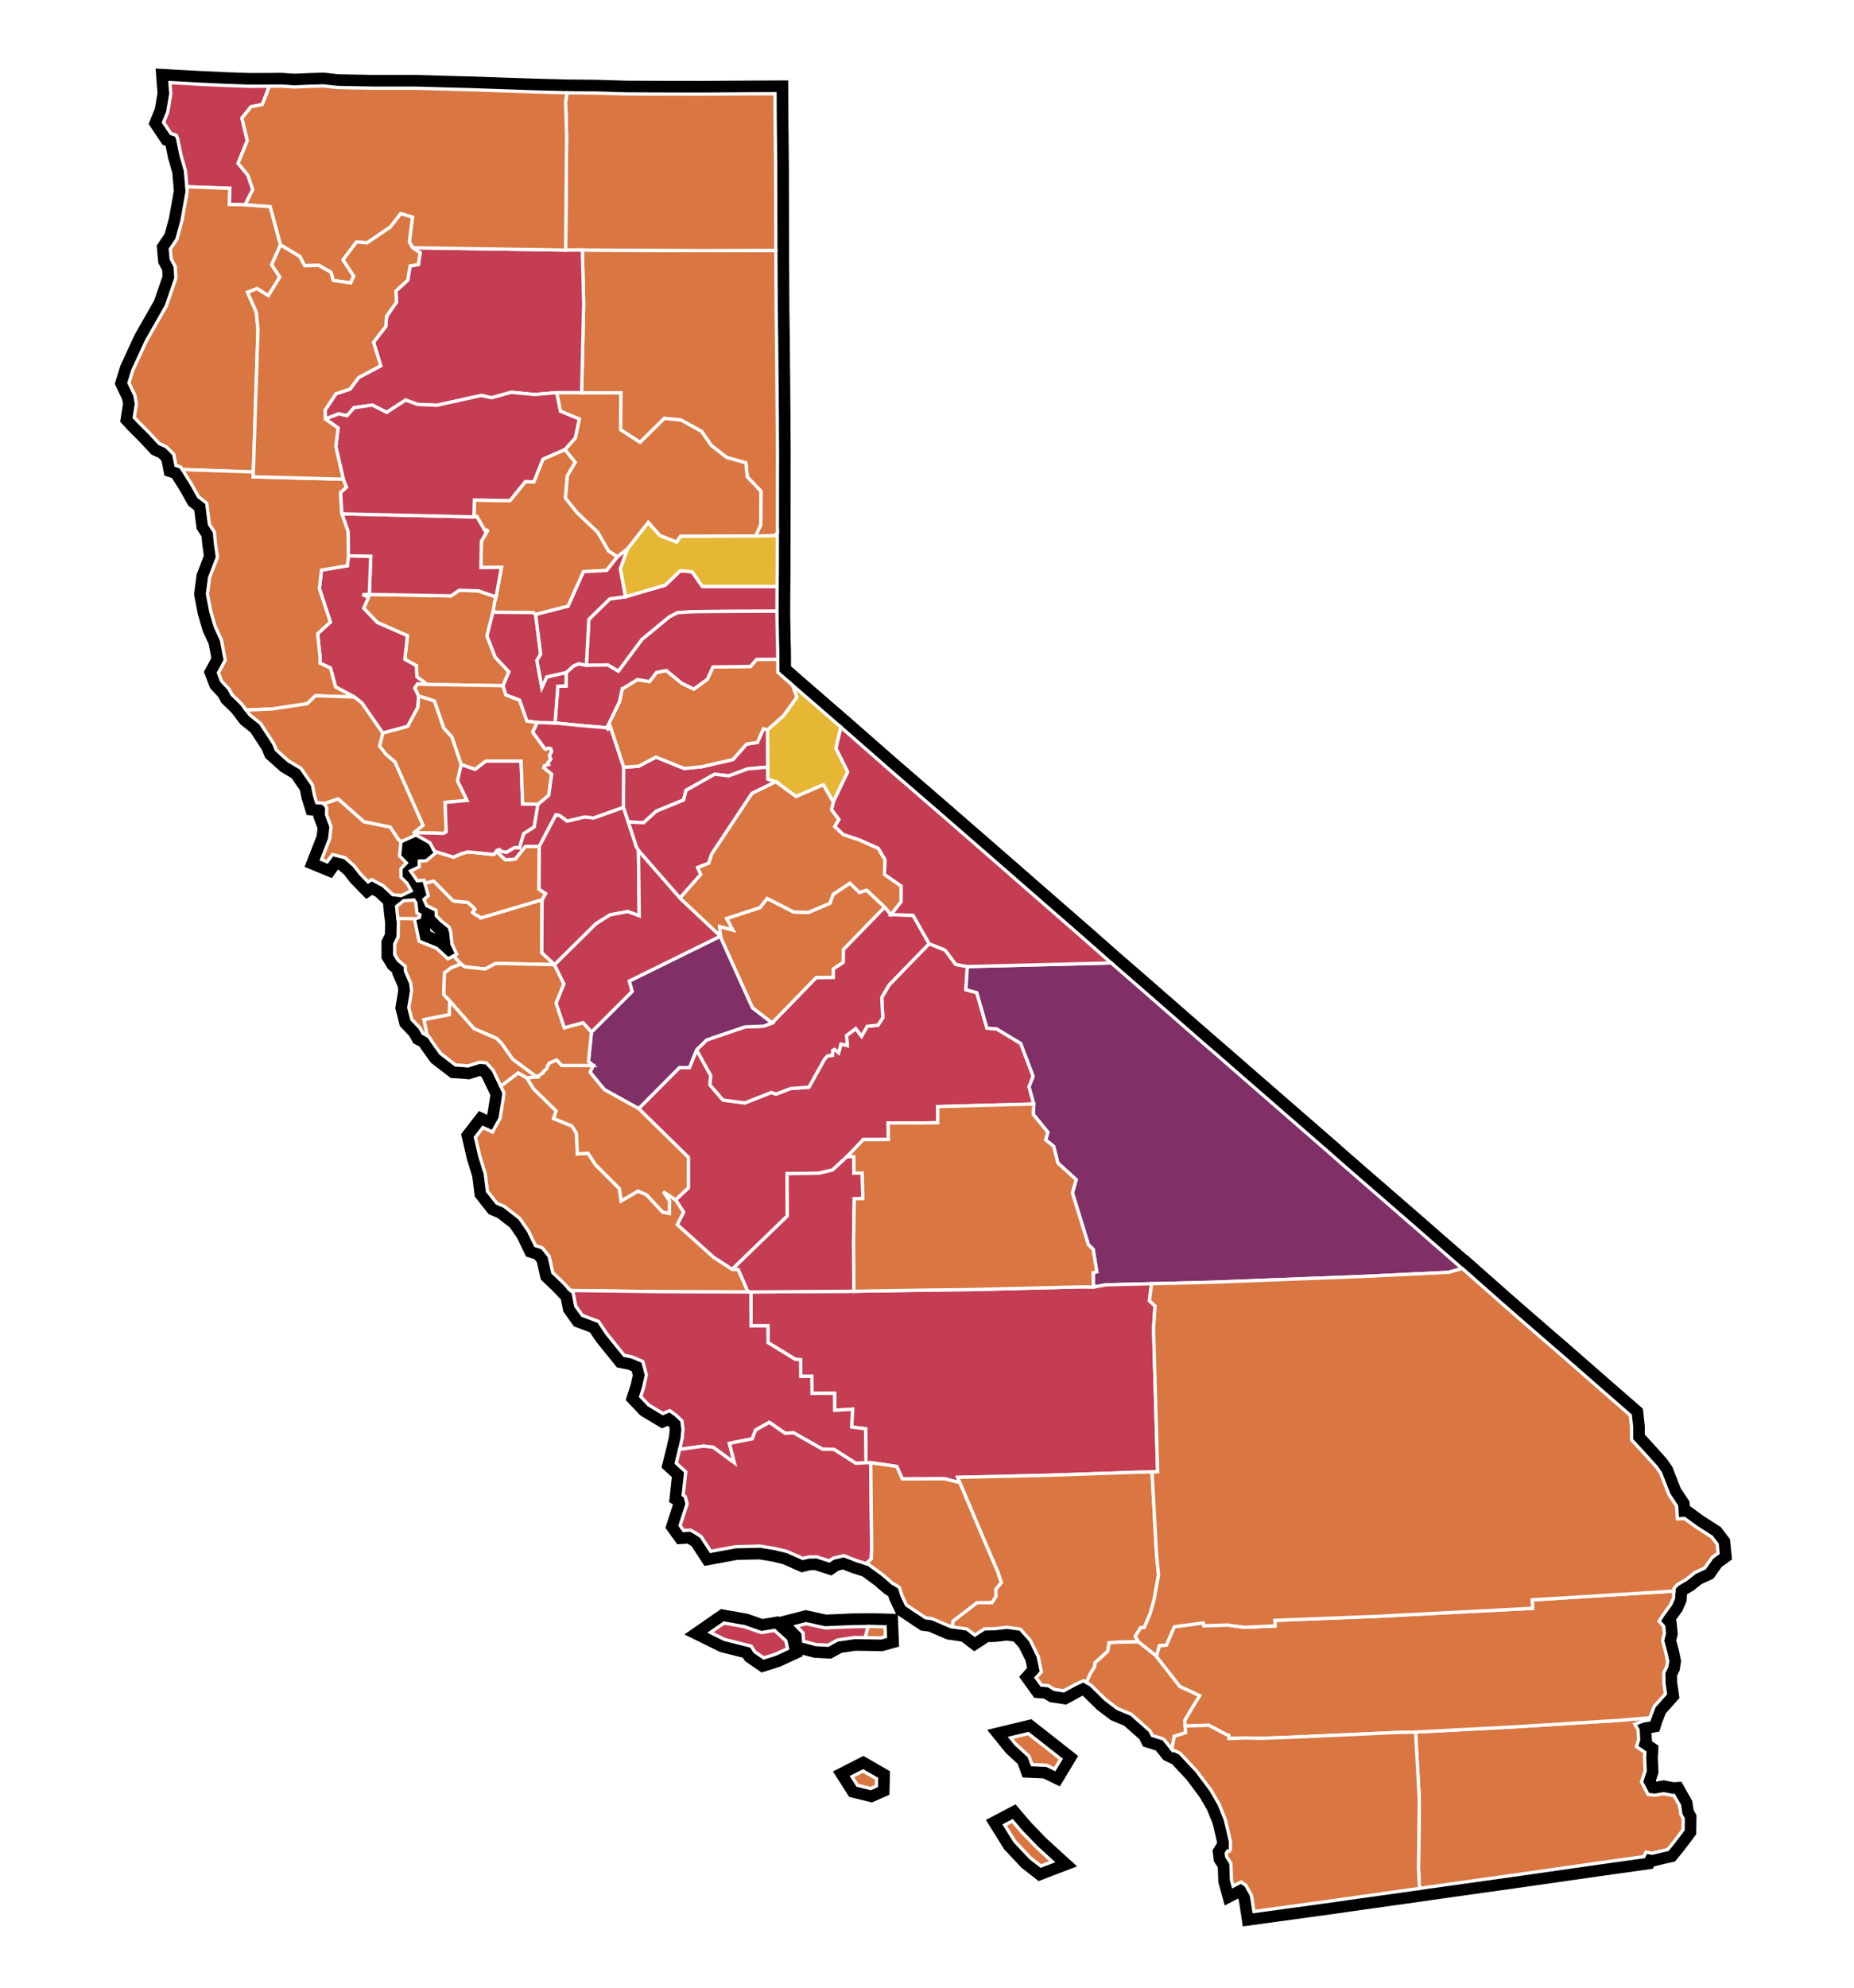<?xml version="1.0" encoding="UTF-8" standalone="no" ?>
  <!DOCTYPE svg PUBLIC "-//W3C//DTD SVG 1.1//EN" "http://www.w3.org/Graphics/SVG/1.1/DTD/svg11.dtd">
  <svg id="cal-map" width="100%" height="100%" viewBox="0 0 700 750" version="1.1" xmlns="http://www.w3.org/2000/svg"
    xmlns:xlink="http://www.w3.org/1999/xlink" xml:space="preserve" xmlns:serif="http://www.serif.com/"
    style="fill-rule:evenodd;clip-rule:evenodd;">
    <style type="text/css">
      svg#cal-map path#state-outline {
        fill: white;
        fill-rule: nonzero;
        stroke: black;
        stroke-width: 10px;
      }
      svg #county-boundaries path {
        fill-rule: nonzero;
        stroke: white;
        stroke-width: 1.25px;
      }
      svg path {
        fill: #bc3649;
      }
      /* default substantial */
      svg path.widespread {
        fill: #742a5c;
      }
      #alameda { fill: #d97641 !important; }
    #alpine { fill: #e6b735 !important; }
    #amador { fill: #c43d53 !important; }
    #butte { fill: #d97641 !important; }
    #calaveras { fill: #c43d53 !important; }
    #colusa { fill: #d97641 !important; }
    #contra_costa { fill: #d97641 !important; }
    #del_norte { fill: #c43d53 !important; }
    #el_dorado { fill: #d97641 !important; }
    #fresno { fill: #c43d53 !important; }
    #glenn { fill: #c43d53 !important; }
    #humboldt { fill: #d97641 !important; }
    #imperial { fill: #d97641 !important; }
    #inyo { fill: #802f67 !important; }
    #kern { fill: #c43d53 !important; }
    #kings { fill: #c43d53 !important; }
    #lake { fill: #c43d53 !important; }
    #lassen { fill: #d97641 !important; }
    #los_angeles { fill: #d97641 !important; }
    #madera { fill: #c43d53 !important; }
    #marin { fill: #d97641 !important; }
    #mariposa { fill: #d97641 !important; }
    #mendocino { fill: #d97641 !important; }
    #merced { fill: #802f67 !important; }
    #modoc { fill: #d97641 !important; }
    #mono { fill: #c43d53 !important; }
    #monterey { fill: #d97641 !important; }
    #napa { fill: #d97641 !important; }
    #nevada { fill: #c43d53 !important; }
    #orange { fill: #d97641 !important; }
    #placer { fill: #c43d53 !important; }
    #plumas { fill: #d97641 !important; }
    #riverside { fill: #d97641 !important; }
    #sacramento { fill: #c43d53 !important; }
    #san_benito { fill: #d97641 !important; }
    #san_bernardino { fill: #d97641 !important; }
    #san_diego { fill: #d97641 !important; }
    #san_francisco { fill: #d97641 !important; }
    #san_joaquin { fill: #c43d53 !important; }
    #san_luis_obispo { fill: #c43d53 !important; }
    #san_mateo { fill: #d97641 !important; }
    #santa_barbara { fill: #c43d53 !important; }
    #santa_clara { fill: #d97641 !important; }
    #santa_cruz { fill: #d97641 !important; }
    #shasta { fill: #c43d53 !important; }
    #sierra { fill: #e6b735 !important; }
    #siskiyou { fill: #d97641 !important; }
    #solano { fill: #c43d53 !important; }
    #sonoma { fill: #d97641 !important; }
    #stanislaus { fill: #c43d53 !important; }
    #sutter { fill: #c43d53 !important; }
    #tehama { fill: #c43d53 !important; }
    #trinity { fill: #d97641 !important; }
    #tulare { fill: #d97641 !important; }
    #tuolumne { fill: #d97641 !important; }
    #ventura { fill: #d97641 !important; }
    #yolo { fill: #d97641 !important; }
    #yuba { fill: #c43d53 !important; }
    
    </style>
    <g transform="matrix(1,0,0,1,48.686,-223.786)">
      <g id="map-layers">
        <g id="land">
          <path id="state-outline"
            d="M244.715,445.062L244.665,454.412L244.675,456.227L244.823,465.394L244.944,469.296L244.987,477.464L250.519,482.332L268.692,498.068L268.793,498.157L283.514,511.061L286.365,513.566L293.401,519.641L305.472,530.072L331.622,552.808L335.865,556.527L359.777,577.365L370.864,587.136L379.886,594.95L405.955,617.709L410.726,621.808L420.616,630.437L451.77,657.523L458.56,663.496L475.866,678.516L488.258,689.278L491.093,691.773L503.33,702.423L503.434,702.417L518.373,715.624L524.652,721.099L533.706,728.956L541.012,735.265L556.02,748.381L566.848,757.813L567.326,762.061L567.323,767.067L571.074,771.109L576.665,777.307L578.303,779.66L581.365,787.566L584.314,792.018L584.635,796.915L587.286,796.74L591.763,799.996L597.557,803.705L599.665,806.478L599.678,806.659L600,809.826L597.76,811.436L594.932,815.453L591.199,817.16L587.948,819.744L584.653,821.69L583.357,823.141L583.315,824.146L583.166,826.798L582.14,829.143L579.09,833.348L577.729,835.531L579.459,837.425L579.734,840.05L579.054,842.827L580.33,847.667L580.951,850.634L580.645,852.568L579.505,854.92L579.546,858.928L580.123,862.902L575.897,867.637L574.227,871.936L573.956,872.773L571.608,873.194L568.553,874.386L569.757,876.408L569.994,880.223L569.182,882.826L572.344,885.001L572.242,886.831L572.457,892.015L571.087,896.113L573.551,900.885L576.172,901.177L579.389,900.609L583.011,901.291L583.335,901.27L585.417,904.968L585.97,908.49L586.827,909.986L586.772,914.187L583.165,918.981L580.942,921.678L578.153,922.31L575.151,923.046L572.732,922.649L571.966,924.339L554.801,926.743L526.504,930.801L490.931,935.798L487.253,936.337L460.624,940.079L455.318,940.848L441.232,942.782L424.753,945.041L424.183,941.324L423.769,938.878L421.676,935.125L421.119,934.78L419.892,933.912L416.901,935.475L416.279,933.218L416.058,926.847L414.451,924.351L414.299,923.081L414.813,922.243L415.467,922.311L415.875,921.568L415.879,918.562L414.607,913.139L413.972,910.428L411.607,904.589L408.506,899.229L403.194,892.12L396.826,885.313L393.762,883.862L390.625,879.953L386.385,878.624L385.583,877.009L385.25,876.655L380.169,872.161L378.513,870.661L373.184,868.444L368.686,865.017L363.177,859.612L361.543,858.653L360.452,857.952L357.482,859.301L354.518,860.92L352.929,861.777L349.374,861.224L348.394,860.61L347.088,859.821L344.509,859.607L342.516,856.831L344.503,854.604L343.302,848.809L340.278,842.691L336.552,838.496L331.515,837.782L326.931,838.328L322.978,838.403L319.387,840.743L316.353,838.433L310.89,837.617L310.248,837.537L303.258,834.556L300.797,834.23L293.578,829.423L291.822,825.719L290.931,822.821L290.608,822.553L288.354,821.218L284.48,817.903L279.328,814.144L278.367,813.791L274.738,812.648L269.935,810.787L265.903,811.733L264.423,812.745L259.733,811.238L256.756,811.259L254.421,811.821L248.558,809.221L243.77,808.065L238.348,807.179L229.106,807.389L219.651,809.128L216.039,803.585L213.81,802.131L212.006,801.13L209.459,801.309L208.082,799.398L210.744,791.224L210.005,788.406L209.265,787.951L210.228,779.14L206.64,775.864L207.916,770.688L208.872,766.511L209.193,763.15L208.776,759.88L206.463,757.696L204.15,756.057L201.62,757.14L196.262,753.944L193.224,750.753L194.289,747.398L195.359,742.589L194.014,737.498L189.826,735.754L186.997,735.194L180.443,727.074L177.334,722.422L171.179,720.105L168.699,716.633L167.699,711.54L166.767,710.715L163.252,707.05L160.048,704.022L158.653,697.834L156.084,694.629L153.49,693.783L150.849,688.305L147.478,683.453L141.617,678.928L138.933,677.801L135.366,673.301L134.532,666.663L132.459,660.005L130.812,652.9L133.658,649.222L137.248,650.91L140.109,645.777L141.237,638.895L141.583,636.177L140.383,633.62L137.484,627.589L134.954,624.828L132.387,624.608L127.944,625.989L125.582,625.769L123.322,625.639L117.642,621.273L114.538,616.95L113.143,614.746L112.633,614.554L111.007,613.706L109.818,611.595L106.804,608.45L105.665,603.979L106.482,599.095L106.718,597.557L106.366,594.736L104.414,590.249L104.349,588.433L101.641,586.107L100.359,583.992L100.343,579.999L101.623,577.394L101.739,571.951L101.568,570.405L101.308,568.312L101.057,565.765L103.747,563.644L107.616,563.361L108.306,564.464L108.737,568.285L109.844,568.942L109.619,570.026L107.981,570.447L107.776,570.534L109.544,578.919L116.122,581.586L120.437,585.567L122.703,584.428L123.734,583.81L121.965,579.968L121.53,575.695L120.954,573.688L118.043,571.367L116.045,569.334L115.982,567.245L112.454,565.545L111.382,563.164L113.036,561.744L111.706,556.999L111.423,555.905L108.88,556.127L106.316,552.444L109.594,550.877L109.637,548.7L111.058,548.637L112.276,548.571L115.779,545.643L115.385,545L113.623,541.79L108.417,538.874L108.111,538.959L102.9,541.301L102.697,541.296L102.176,546.731L104.755,549.417L102.682,551.552L102.714,554.819L104.903,556.953L106.569,559.891L102.771,561.718L99.627,561.378L96.043,558.032L91.628,555.662L90.288,556.538L87.315,553.472L84.954,550.419L81.58,547.431L76.846,546.22L74.846,548.982L72.74,548.109L75.785,540.293L76.309,535.768L74.61,531.185L74.677,528.645L73.711,526.985L73.713,526.895L70.892,526.637L70.056,523.982L69.258,519.966L64.897,513.67L60.242,510.903L55.633,506.771L54.696,504.473L49.706,496.783L45.69,493.569L44.244,491.706L42.514,489.379L38.918,485.9L37.786,483.774L34.982,480.773L33.788,477.644L36.352,472.919L34.915,465.242L32.592,460.257L30.899,454.476L29.638,447.892L30.453,441.745L33.408,434.037L32.69,429.016L32.252,424.549L30.375,421.576L29.372,413.636L26.292,411.254L23.787,406.8L20.154,400.94L19.597,400.011L17.745,399.395L16.92,395.183L14.072,392.347L11.458,391.154L7.68,387.096L3.14,382.548L2.011,381.32L2.813,376.172L2.257,372.967L-0,368.237L1.473,363.48L6.632,352.326L14.089,339.257L17.714,328.758L17.495,324.384L15.954,321.504L15.614,317.762L18.086,314.128L20.006,307.106L21.977,296.082L21.853,294.257L21.314,288.14L19.613,282.159L18.399,276.195L17.875,274.809L15.876,274.185L13.059,269.976L14.659,266.034L15.797,259.16L15.483,254.959L26.878,255.58L36.649,256.028L45.561,256.336L53.045,256.31L57.651,256.275L62.341,256.602L68.776,256.338L73.384,256.198L78.738,256.801L91.967,257.053L108.269,257.064L119.77,257.387L129.929,257.663L143.729,258.153L153.026,258.46L165.392,258.783L165.871,258.787L176.131,258.88L187.827,259.233L196.265,259.274L206.429,259.305L216.69,259.316L234.045,259.196L243.922,259.153L243.968,267.887L244.165,286.624L244.237,318.264L244.361,341.531L244.515,352.07L244.77,381.229L244.846,395.488L244.814,407.838L244.806,424.908L244.778,438.162L244.715,445.062ZM279.053,837.511L280.762,837.492L285.464,837.619L285.616,841.345L283.911,841.821L278.03,841.705L273.968,841.657L267.456,842.628L263.944,844.568L259.45,844.331L254.736,843.091L254.501,839.91L252.028,837.381L255.653,836.448L262.821,838.03L273.179,837.573L279.053,837.511ZM272.987,894.156L277.172,892.02L282.275,894.967L282.199,897.698L280.05,898.633L275.07,897.411L272.987,894.156ZM224.684,836.212L232.376,837.56L238.793,839.811L243.704,838.972L247.999,842.86L248.658,845.857L244.068,847.972L239.686,849.356L236.253,847.004L234.963,844.917L224.906,842.394L219.56,839.762L224.684,836.212ZM332.899,879.51L339.539,877.914L346.662,883.49L351.821,887.557L349.537,891.343L346.483,889.865L340.978,889.624L339.831,886.463L334.777,881.837L332.899,879.51ZM333.539,910.901L336.978,914.928L342.853,920.994L348.612,926.239L344.307,927.885L340.332,924.783L334.453,918.532L330.646,912.416L333.539,910.901Z" />
        </g>
        <g id="county-boundaries">
          <path id="alameda"
            d="M111.706,556.999L115.071,556.247L122.453,563.733L127.934,564.28L130.24,566.314L130.638,566.864L129.805,568.031L131.01,569.048L132.022,569.427L132.723,570.164L137.732,568.697L154.68,563.657L156.006,563.309L155.945,568.662L155.882,583.27L160.732,587.769L160.63,587.768L138.48,587.311L134.465,589.429L126.716,588.58L125.405,587.559L123.4,585.438L122.703,584.428L123.734,583.81L121.965,579.968L121.53,575.695L120.954,573.688L118.043,571.367L116.045,569.334L115.982,567.245L112.454,565.545L111.382,563.164L113.036,561.744L111.706,556.999Z" />
          <path id="alpine"
            d="M241.17,517.775L241.086,499.173L247.18,493.787L252.15,486.859L250.519,482.332L268.692,498.068L268.793,498.157L266.96,506.161L271.375,515.011L265.94,526.407L262.15,519.907L251.896,524.339L244.199,518.758L241.17,517.775Z" />
          <path id="amador"
            d="M186.779,513.3L192.52,512.875L198.975,509.452L209.634,513.742L216.18,513.112L228.054,510.378L233.169,504.557L237.288,503.908L239.577,498.726L241.086,499.173L241.15,513.238L233.6,513.902L226.456,516.551L221.115,515.923L210.329,522.001L209.417,525.629L199.109,529.87L194.343,534.207L188.482,533.907L186.694,528.453L186.779,513.3Z" />
          <path id="butte"
            d="M164.619,393.395L168.512,398.246L165.506,403.302L164.831,411.741L169.226,417.23L176.981,424.559L181.092,431.67L184.449,433.87L180.347,439.018L171.605,439.495L165.819,452.514L153.537,455.649L152.55,454.91L137.412,454.795L138.068,450.901L138.593,449.003L140.645,437.866L132.9,437.93L133.058,428.036L135.604,423.627L134.602,424.338L131.328,418.656L130.237,418.819L130.441,412.466L143.876,412.671L149.699,405.484L152.854,405.615L156.309,397.028L164.619,393.395Z" />
          <path id="calaveras"
            d="M188.482,533.907L194.343,534.207L199.109,529.87L209.417,525.629L210.329,522.001L221.115,515.923L226.456,516.551L233.6,513.902L241.15,513.238L241.17,517.775L244.199,518.758L235.243,523.152L220.025,546.049L218.912,549.497L214.755,551.131L215.87,553.762L208.044,562.647L192.375,544.724L191.571,543.359L188.482,533.907Z" />
          <path id="colusa"
            d="M90.751,448.075L121.586,448.632L124.707,446.509L131.865,446.72L138.593,449.003L138.068,450.901L137.412,454.795L135.182,463.748L138.256,471.691L143.475,477.303L141.199,482.535L112.571,482.05L108.724,479.159L108.509,474.979L104.161,472.528L105.149,463.652L93.788,458.679L88.634,453.29L90.427,449.157L88.163,448.103L90.751,448.075Z" />
          <path id="contra_costa"
            d="M115.385,545L122.54,547.218L125.298,545.995L127.945,545.223L137.758,546.193L138.687,545.027L142.188,548.253L145.841,547.94L149.651,543.179L154.917,543.152L154.832,559.303L157.353,560.965L156.006,563.309L154.68,563.657L137.732,568.697L132.723,570.164L132.022,569.427L131.01,569.048L129.805,568.031L130.638,566.864L130.24,566.314L127.934,564.28L122.453,563.733L115.071,556.247L111.706,556.999L111.423,555.905L108.88,556.127L106.316,552.444L109.594,550.877L109.637,548.7L111.058,548.637L112.276,548.571L115.779,545.643L115.385,545Z" />
          <path id="del_norte"
            d="M15.483,254.959L26.878,255.58L36.649,256.028L45.561,256.336L53.045,256.31L50.324,263.231L46.068,264.091L42.656,268.345L44.675,276.878L41.203,285.404L44.912,289.898L46.759,295.328L43.859,301.053L37.862,300.938L38.074,294.85L21.853,294.257L21.314,288.14L19.613,282.159L18.399,276.195L17.875,274.809L15.876,274.185L13.059,269.976L14.659,266.034L15.797,259.16L15.483,254.959Z" />
          <path id="el_dorado"
            d="M180.437,498.378L185.215,488.516L186.245,483.622L186.446,483.623L191.969,480.203L196.569,480.949L199.182,477.509L202.884,476.794L208.777,481.617L213.279,483.8L218.385,480.08L220.483,475.45L234.678,475.24L236.967,472.599L244.961,472.563L244.987,477.464L250.519,482.332L252.15,486.859L247.18,493.787L241.086,499.173L239.577,498.726L237.288,503.908L233.169,504.557L228.054,510.378L216.18,513.112L209.634,513.742L198.975,509.452L192.52,512.875L186.779,513.3L181.745,498.023L180.835,498.925L180.437,498.378Z" />
          <path id="fresno"
            d="M214.318,619.908L219.664,629.617L219.357,633.157L224.306,638.869L232.554,639.941L242.534,636L244.288,636.627L249.838,634.509L256.734,634.009L262.516,623.619L263.025,622.979L263.84,622.156L265.688,621.958L265.671,620.143L266.387,619.774L267.939,621.03L268.833,617.754L271.199,618.276L270.956,614.467L274.417,611.89L276.603,614.771L278.715,611.027L282.812,610.615L284.622,607.78L284.22,600.162L287.024,595.408L302.117,579.855L308.174,582.297L312.146,587.673L316.552,588.501L315.997,597.224L320.11,598.327L323.957,611.774L327.552,611.975L336.702,617.498L341.402,629.918L339.844,633.857L341.641,640.351L305.357,641.333L305.352,647.414L299.262,647.509L294.203,647.492L286.667,647.503L286.747,653.764L277.239,653.787L272.637,658.646L271.101,660.204L265.662,665.247L260.494,666.471L248.479,666.644L248.571,682.618L227.73,702.76L220.741,698.23L207.012,685.878L209.409,681.162L206.406,676.528L211.184,671.996L211.196,660.47L192.447,642.087L207.837,626.616L211.642,626.621L214.318,619.908Z" />
          <path id="glenn"
            d="M80.398,417.667L130.237,418.819L131.328,418.656L134.602,424.338L135.604,423.627L133.058,428.036L132.9,437.93L140.645,437.866L138.593,449.003L131.865,446.72L124.707,446.509L121.586,448.632L90.751,448.075L91.293,433.741L82.862,433.533L82.702,424.266L80.398,417.667Z" />
          <path id="humboldt"
            d="M21.853,294.257L38.074,294.85L37.862,300.938L43.859,301.053L53.322,301.728L57.227,316.222L53.885,323.665L56.948,328.308L52.638,335.355L48.341,332.67L44.788,334.099L48.053,341.48L48.718,348.048L46.966,401.882L20.154,400.94L19.597,400.011L17.745,399.395L16.92,395.183L14.072,392.347L11.458,391.154L7.68,387.096L3.14,382.548L2.011,381.32L2.813,376.172L2.257,372.967L-0,368.237L1.473,363.48L6.632,352.326L14.089,339.257L17.714,328.758L17.495,324.384L15.954,321.504L15.614,317.762L18.086,314.128L20.006,307.106L21.977,296.082L21.853,294.257Z" />
          <path id="imperial"
            d="M485.775,877.348L523.41,875.355L561.992,872.964L574.227,871.936L573.956,872.773L571.608,873.194L568.553,874.386L569.757,876.408L569.994,880.223L569.182,882.826L572.344,885.001L572.242,886.831L572.457,892.015L571.087,896.113L573.551,900.885L576.172,901.177L579.389,900.609L583.011,901.291L583.335,901.27L585.417,904.968L585.97,908.49L586.827,909.986L586.772,914.187L583.165,918.981L580.942,921.678L578.153,922.31L575.151,923.046L572.732,922.649L571.966,924.339L554.801,926.743L526.504,930.801L490.931,935.798L487.253,936.337L486.898,928.785L487.197,902.883L485.775,877.348Z" />
          <path id="inyo"
            d="M316.552,588.501L370.864,587.136L379.886,594.95L405.955,617.709L410.726,621.808L420.616,630.437L451.77,657.523L458.56,663.496L475.866,678.516L488.258,689.278L491.093,691.773L503.33,702.423L498.281,703.864L466.262,705.403L408.769,707.609L386.117,708.167L368.893,708.577L364.111,709.433L364.07,703.985L365.419,703.677L364.044,695.177L362.226,693.409L356.21,673.861L357.64,668.922L350.747,662.649L349.144,656.333L346.086,653.864L346.949,651.03L341.421,644.26L341.641,640.351L339.844,633.857L341.402,629.918L336.702,617.498L327.552,611.975L323.957,611.774L320.11,598.327L315.997,597.224L316.552,588.501Z" />
          <path id="kern"
            d="M234.848,711.275L273.693,711.012L302.302,710.553L317.025,710.396L360.557,709.345L364.111,709.433L368.893,708.577L386.117,708.167L385.267,714.551L387.421,716.575L386.846,725.131L388.397,779.149L386.283,779.214L379.832,779.314L346.96,780.448L312.914,781.226L313.689,783.212L307.951,781.764L291.979,781.819L289.908,777.122L280.064,775.697L278.268,775.717L278.127,762.91L272.85,762.239L273.203,755.513L266.47,755.941L266.412,749.493L257.896,749.562L257.848,743.114L253.647,743.144L253.605,736.787L251.611,736.709L241.302,730.408L241.274,724.052L234.89,724.076L234.848,711.275Z" />
          <path id="kings"
            d="M227.73,702.76L248.571,682.618L248.479,666.644L260.494,666.471L265.662,665.247L271.101,660.204L273.689,660.269L273.753,666.44L276.86,666.407L277.069,676.026L273.852,676.06L273.601,691.948L273.693,711.012L234.848,711.275L233.699,711.279L230.024,702.846L227.73,702.76Z" />
          <path id="lake"
            d="M82.862,433.533L91.293,433.741L90.751,448.075L88.163,448.103L90.427,449.157L88.634,453.29L93.788,458.679L105.149,463.652L104.161,472.528L108.509,474.979L108.724,479.159L112.571,482.05L108.969,481.887L107.936,483.409L109.379,486.343L109.091,490.694L105.229,497.876L95.83,500.393L87.867,488.95L85.113,486.794L77.995,482.982L76.08,475.85L72.128,474.018L72.183,472.022L71.234,462.917L76.043,458.508L71.903,445.865L72.691,438.894L82.47,437.246L82.862,433.533Z" />
          <path id="lassen"
            d="M171.194,318.135L216.688,318.338L244.237,318.264L244.361,341.531L244.515,352.07L244.77,381.229L244.846,395.488L244.814,407.838L244.806,424.908L243.92,425.911L236.592,426.035L238.555,421.76L238.602,409.139L233.451,403.71L232.941,398.444L225.648,396.373L219.835,391.839L216.195,386.572L208.437,382.297L202.153,381.647L192.979,390.695L185.629,385.934L185.712,372.037L170.911,372.018L171.694,338.499L171.194,318.135Z" />
          <path id="los_angeles"
            d="M332.899,879.51L339.539,877.914L346.662,883.49L351.821,887.557L349.537,891.343L346.483,889.865L340.978,889.624L339.831,886.463L334.777,881.837L332.899,879.51ZM333.539,910.901L336.978,914.928L342.853,920.994L348.612,926.239L344.307,927.885L340.332,924.783L334.453,918.532L330.646,912.416L333.539,910.901ZM313.689,783.212L312.914,781.226L346.96,780.448L379.832,779.314L386.283,779.214L387.964,810.163L388.737,818.051L387.095,827.195L386.231,830.405L385.648,832.332L385.253,833.435L383.354,837.858L381.968,837.989L379.923,841.232L381.16,843.289L372.924,843.431L370.042,843.692L369.591,846.797L366.561,849.607L364.779,851.109L364.605,852.66L362.857,855.526L361.543,858.653L360.452,857.952L357.482,859.301L354.518,860.92L352.929,861.777L349.374,861.224L348.394,860.61L347.088,859.821L344.509,859.607L342.516,856.831L344.503,854.604L343.302,848.809L340.278,842.691L336.552,838.496L331.515,837.782L326.931,838.328L322.978,838.403L319.387,840.743L316.353,838.433L310.89,837.617L311.069,835.523L316.127,831.617L320.126,828.545L325.885,828.437L327.333,826.135L327.28,823.409L329.363,821.004L328.115,817.119L322.659,804.407L313.689,783.212Z" />
          <path id="madera"
            d="M242.82,609.774L259.497,592.61L265.934,592.555L265.906,589.38L269.66,586.894L269.715,582.085L285.321,566.03L287.698,568.902L296.045,569.149L302.117,579.855L287.024,595.408L284.22,600.162L284.622,607.78L282.812,610.615L278.715,611.027L276.603,614.771L274.417,611.89L270.956,614.467L271.199,618.276L268.833,617.754L267.939,621.03L266.387,619.774L265.671,620.143L265.688,621.958L263.84,622.156L263.025,622.979L262.516,623.619L256.734,634.009L249.838,634.509L244.288,636.627L242.534,636L232.554,639.941L224.306,638.869L219.357,633.157L219.664,629.617L214.318,619.908L218.117,616.188L232.574,611.266L239.648,610.968L242.82,609.774Z" />
          <path id="marin"
            d="M73.711,526.985L79.009,525.219L88.699,533.81L98.666,535.854L101.899,540.735L102.9,541.301L102.697,541.296L102.176,546.731L104.755,549.417L102.682,551.552L102.714,554.819L104.903,556.953L106.569,559.891L102.771,561.718L99.627,561.378L96.043,558.032L91.628,555.662L90.288,556.538L87.315,553.472L84.954,550.419L81.58,547.431L76.846,546.22L74.846,548.982L72.74,548.109L75.785,540.293L76.309,535.768L74.61,531.185L74.677,528.645L73.711,526.985Z" />
          <path id="mariposa"
            d="M285.321,566.03L269.715,582.085L269.66,586.894L265.906,589.38L265.934,592.555L259.497,592.61L242.82,609.774L235.42,604.088L223.202,577.077L223.304,576.986L222.994,573.357L227.986,574.71L225.637,570.36L238.239,566.241L240.969,562.782L250.961,567.899L256.557,568.043L264.664,564.619L265.854,561.251L272.211,557.016L275.802,560.516L278.536,559.669L285.321,566.03Z" />
          <path id="mendocino"
            d="M20.154,400.94L46.966,401.882L46.907,403.697L80.935,404.602L82.14,407.631L79.915,409.662L80.398,417.667L82.702,424.266L82.862,433.533L82.47,437.246L72.691,438.894L71.903,445.865L76.043,458.508L71.234,462.917L72.183,472.022L72.128,474.018L76.08,475.85L77.995,482.982L85.113,486.794L70.389,486.318L67.296,489.318L54.094,491.29L44.244,491.706L42.514,489.379L38.918,485.9L37.786,483.774L34.982,480.773L33.788,477.644L36.352,472.919L34.915,465.242L32.592,460.257L30.899,454.476L29.638,447.892L30.453,441.745L33.408,434.037L32.69,429.016L32.252,424.549L30.375,421.576L29.372,413.636L26.292,411.254L23.787,406.8L20.154,400.94Z" />
          <path id="merced"
            d="M174.625,613.212L189.985,597.884L188.88,593.976L223.202,577.077L235.42,604.088L242.82,609.774L239.648,610.968L232.574,611.266L218.117,616.188L214.318,619.908L211.642,626.621L207.837,626.616L192.447,642.087L179.502,634.935L174.096,628.362L175.246,625.83L173.511,624.274L174.625,613.212Z" />
          <path id="modoc"
            d="M165.392,258.783L165.871,258.787L176.131,258.88L187.827,259.233L196.265,259.274L206.429,259.305L216.69,259.316L234.045,259.196L243.922,259.153L243.968,267.887L244.165,286.624L244.237,318.264L216.688,318.338L171.194,318.135L164.888,318.166L165.228,274.975L164.877,262.235L165.392,258.783Z" />
          <path id="mono"
            d="M265.94,526.407L271.375,515.011L266.96,506.161L268.793,498.157L283.514,511.061L286.365,513.566L293.401,519.641L305.472,530.072L331.622,552.808L335.865,556.527L359.777,577.365L370.864,587.136L316.552,588.501L312.146,587.673L308.174,582.297L302.117,579.855L296.045,569.149L287.698,568.902L291.497,564.042L291.517,558.143L285.266,553.78L285.397,548.152L282.913,543.919L275.788,540.735L269.695,538.712L266.429,535.658L268.022,533.011L265.26,529.317L265.94,526.407Z" />
          <path id="monterey"
            d="M140.383,633.62L146.935,628.625L150.204,630.481L152.83,634.687L161.295,642.948L160.336,645.842L167.225,648.632L168.957,651.37L169.302,659.178L173.339,658.939L176.203,663.318L185.157,672.271L185.857,676.904L192.204,673.215L195.414,674.59L201.516,681.145L204.007,681.605L204.122,676.977L201.745,673.431L206.406,676.528L209.409,681.162L207.012,685.878L220.741,698.23L227.73,702.76L230.024,702.846L233.699,711.279L202.059,711.194L166.767,710.715L163.252,707.05L160.048,704.022L158.653,697.834L156.084,694.629L153.49,693.783L150.849,688.305L147.478,683.453L141.617,678.928L138.933,677.801L135.366,673.301L134.532,666.663L132.459,660.005L130.812,652.9L133.658,649.222L137.248,650.91L140.109,645.777L141.237,638.895L141.583,636.177L140.383,633.62Z" />
          <path id="napa"
            d="M95.83,500.393L105.229,497.876L109.091,490.694L109.379,486.343L115.355,488.276L118.876,498.508L121.93,501.83L125.471,512.239L124.055,518.386L127.661,525.798L119.369,526.561L119.774,537.64L118.751,538.256L107.626,537.95L111.019,535.205L100.416,511.297L97.057,508.408L94.611,505.358L95.83,500.393Z" />
          <path id="nevada"
            d="M187.44,448.957L202.472,444.572L208.146,439.137L212.614,439.506L216.486,445.045L244.715,445.062L244.665,454.412L242.873,454.421L226.742,454.476L213.697,454.575L207.224,454.93L204.033,456.557L193.736,465.054L184.783,477.079L180.799,474.693L172.701,474.814L173.642,457.485L181.566,449.738L187.44,448.957Z" />
          <path id="orange"
            d="M381.16,843.289L387.956,848.637L387.961,848.819L396.782,860.102L404.304,863.59L401.65,867.863L398.693,872.874L398.762,875.056L398.951,877.599L394.686,878.917L393.762,883.862L390.625,879.953L386.385,878.624L385.583,877.009L385.25,876.655L380.169,872.161L378.513,870.661L373.184,868.444L368.686,865.017L363.177,859.612L361.543,858.653L362.857,855.526L364.605,852.66L364.779,851.109L366.561,849.607L369.591,846.797L370.042,843.692L372.924,843.431L381.16,843.289Z" />
          <path id="placer"
            d="M165.077,477.558L167.9,475.044L169.807,474.244L172.701,474.814L180.799,474.693L184.783,477.079L193.736,465.054L204.033,456.557L207.224,454.93L213.697,454.575L226.742,454.476L242.873,454.421L244.665,454.412L244.675,456.227L244.823,465.394L244.944,469.296L244.961,472.563L236.967,472.599L234.678,475.24L220.483,475.45L218.385,480.08L213.279,483.8L208.777,481.617L202.884,476.794L199.182,477.509L196.569,480.949L191.969,480.203L186.446,483.623L186.245,483.622L185.215,488.516L180.437,498.378L170.905,497.578L166.792,497.178L160.876,496.574L161.923,482.7L165.027,482.64L165.077,477.558Z" />
          <path id="plumas"
            d="M161.501,371.927L169.049,371.911L170.911,372.018L185.712,372.037L185.629,385.934L192.979,390.695L202.153,381.647L208.437,382.297L216.195,386.572L219.835,391.839L225.648,396.373L232.941,398.444L233.451,403.71L238.602,409.139L238.555,421.76L236.592,426.035L208.267,426.156L206.777,428.332L200.444,425.865L196.105,420.947L188.235,430.896L184.449,433.87L181.092,431.67L176.981,424.559L169.226,417.23L164.831,411.741L165.506,403.302L168.512,398.246L164.619,393.395L168.498,389.073L170.038,381.912L162.899,378.936L161.501,371.927Z" />
          <path id="riverside"
            d="M387.956,848.637L389.014,844.693L391.685,844.52L394.679,837.604L405.644,836.157L405.894,837.24L414.758,836.937L421.098,837.803L422.06,837.768L432.737,837.28L432.657,835.19L470.664,833.702L529.99,830.635L529.814,827.458L583.315,824.146L583.166,826.798L582.14,829.143L579.09,833.348L577.729,835.531L579.459,837.425L579.734,840.05L579.054,842.827L580.33,847.667L580.951,850.634L580.645,852.568L579.505,854.92L579.546,858.928L580.123,862.902L575.897,867.637L574.227,871.936L561.992,872.964L523.41,875.355L485.775,877.348L478.882,877.487L440.911,879.198L428.106,879.688L424.548,879.636L421.421,879.567L415.288,879.784L415.247,878.602L414.703,878.439L414.155,878.185L407.686,874.764L398.762,875.056L398.693,872.874L401.65,867.863L404.304,863.59L396.782,860.102L387.961,848.819L387.956,848.637Z" />
          <path id="sacramento"
            d="M154.394,527.266L158.469,523.864L159.564,515.89L156.569,513.498L156.88,512.684L158.395,512.247L158.1,511.609L159.222,510.26L158.735,508.803L159.555,507.36L159.264,506.358L158.362,506.076L157.351,506.519L156.853,506.15L152.402,500.018L154.152,496.409L156.661,496.438L160.876,496.574L166.792,497.178L170.905,497.578L180.437,498.378L180.835,498.925L181.745,498.023L186.779,513.3L186.694,528.453L175.454,532.461L172.123,532.071L165.438,533.645L162.629,531.53L161.218,531.243L154.917,543.152L149.651,543.179L145.841,547.94L142.188,548.253L138.687,545.027L138.895,544.667L139.812,544.318L140.713,545.056L142.532,545.354L145.595,543.581L147.416,543.695L149.003,538.362L152.98,535.779L154.394,527.266Z" />
          <path id="san_benito"
            d="M150.204,630.481L153.913,630.163L155.779,628.913L156.296,628.647L156.299,628.375L156.613,627.924L157.235,627.477L157.859,626.849L157.972,625.943L158.388,625.493L158.599,624.951L161.49,623.711L163.422,625.817L175.246,625.83L174.096,628.362L179.502,634.935L192.447,642.087L211.196,660.47L211.184,671.996L206.406,676.528L201.745,673.431L204.122,676.977L204.007,681.605L201.516,681.145L195.414,674.59L192.204,673.215L185.857,676.904L185.157,672.271L176.203,663.318L173.339,658.939L169.302,659.178L168.957,651.37L167.225,648.632L160.336,645.842L161.295,642.948L152.83,634.687L150.204,630.481Z" />
          <path id="san_bernardino"
            d="M386.283,779.214L388.397,779.149L386.846,725.131L387.421,716.575L385.267,714.551L386.117,708.167L408.769,707.609L466.262,705.403L498.281,703.864L503.33,702.423L503.434,702.417L518.373,715.624L524.652,721.099L533.706,728.956L541.012,735.265L556.02,748.381L566.848,757.813L567.326,762.061L567.323,767.067L571.074,771.109L576.665,777.307L578.303,779.66L581.365,787.566L584.314,792.018L584.635,796.915L587.286,796.74L591.763,799.996L597.557,803.705L599.665,806.478L599.678,806.659L600,809.826L597.76,811.436L594.932,815.453L591.199,817.16L587.948,819.744L584.653,821.69L583.357,823.141L583.315,824.146L529.814,827.458L529.99,830.635L470.664,833.702L432.657,835.19L432.737,837.28L422.06,837.768L421.098,837.803L414.758,836.937L405.894,837.24L405.644,836.157L394.679,837.604L391.685,844.52L389.014,844.693L387.956,848.637L381.16,843.289L379.923,841.232L381.968,837.989L383.354,837.858L385.253,833.435L385.648,832.332L386.231,830.405L387.095,827.195L388.737,818.051L387.964,810.163L386.283,779.214Z" />
          <path id="san_diego"
            d="M393.762,883.862L394.686,878.917L398.951,877.599L398.762,875.056L407.686,874.764L414.155,878.185L414.703,878.439L415.247,878.602L415.288,879.784L421.421,879.567L424.548,879.636L428.106,879.688L440.911,879.198L478.882,877.487L485.775,877.348L487.197,902.883L486.898,928.785L487.253,936.337L460.624,940.079L455.318,940.848L441.232,942.782L424.753,945.041L424.183,941.324L423.769,938.878L421.676,935.125L421.119,934.78L419.892,933.912L416.901,935.475L416.279,933.218L416.058,926.847L414.451,924.351L414.299,923.081L414.813,922.243L415.467,922.311L415.875,921.568L415.879,918.562L414.607,913.139L413.972,910.428L411.607,904.589L408.506,899.229L403.194,892.12L396.826,885.313L393.762,883.862Z" />
          <path id="san_francisco"
            d="M107.981,570.447L101.568,570.405L101.308,568.312L101.057,565.765L103.747,563.644L107.616,563.361L108.306,564.464L108.737,568.285L109.844,568.942L109.619,570.026L107.981,570.447Z" />
          <path id="san_luis_obispo"
            d="M166.767,710.715L202.059,711.194L233.699,711.279L234.848,711.275L234.89,724.076L241.274,724.052L241.302,730.408L251.611,736.709L253.605,736.787L253.647,743.144L257.848,743.114L257.896,749.562L266.412,749.493L266.47,755.941L273.203,755.513L272.85,762.239L278.127,762.91L278.268,775.717L274.467,775.939L266.179,770.659L261.851,770.605L250.941,764.414L247.779,764.614L241.751,760.466L236.599,763.393L235.345,766.667L226.699,768.415L228.614,775.77L220.581,769.876L216.993,769.423L207.916,770.688L208.872,766.511L209.193,763.15L208.776,759.88L206.463,757.696L204.15,756.057L201.62,757.14L196.262,753.944L193.224,750.753L194.289,747.398L195.359,742.589L194.014,737.498L189.826,735.754L186.997,735.194L180.443,727.074L177.334,722.422L171.179,720.105L168.699,716.633L167.699,711.54L166.767,710.715Z" />
          <path id="san_joaquin"
            d="M154.917,543.152L161.218,531.243L162.629,531.53L165.438,533.645L172.123,532.071L175.454,532.461L186.694,528.453L188.482,533.907L191.571,543.359L192.375,544.724L192.67,569.315L188.303,567.751L181.683,568.982L176.368,572.302L160.732,587.769L155.882,583.27L155.945,568.662L156.006,563.309L157.353,560.965L154.832,559.303L154.917,543.152Z" />
          <path id="san_mateo"
            d="M101.568,570.405L107.981,570.447L107.776,570.534L109.544,578.919L116.122,581.586L120.437,585.567L122.703,584.428L123.4,585.438L125.405,587.559L121.705,588.947L119.116,590.898L118.866,599.061L121.075,601.46L120.984,606.631L111.416,608.541L112.633,614.554L111.007,613.706L109.818,611.595L106.804,608.45L105.665,603.979L106.482,599.095L106.718,597.557L106.366,594.736L104.414,590.249L104.349,588.433L101.641,586.107L100.359,583.992L100.343,579.999L101.623,577.394L101.739,571.951L101.568,570.405Z" />
          <path id="santa_barbara"
            d="M279.053,837.511L278.03,841.705L273.968,841.657L267.456,842.628L263.944,844.568L259.45,844.331L254.736,843.091L254.501,839.91L252.028,837.381L255.653,836.448L262.821,838.03L273.179,837.573L279.053,837.511ZM224.684,836.212L232.376,837.56L238.793,839.811L243.704,838.972L247.999,842.86L248.658,845.857L244.068,847.972L239.686,849.356L236.253,847.004L234.963,844.917L224.906,842.394L219.56,839.762L224.684,836.212ZM207.916,770.688L216.993,769.423L220.581,769.876L228.614,775.77L226.699,768.415L235.345,766.667L236.599,763.393L241.751,760.466L247.779,764.614L250.941,764.414L261.851,770.605L266.179,770.659L274.467,775.939L278.268,775.717L280.064,775.697L280.424,807.588L280.261,811.953L278.367,813.791L274.738,812.648L269.935,810.787L265.903,811.733L264.423,812.745L259.733,811.238L256.756,811.259L254.421,811.821L248.558,809.221L243.77,808.065L238.348,807.179L229.106,807.389L219.651,809.128L216.039,803.585L213.81,802.131L212.006,801.13L209.459,801.309L208.082,799.398L210.744,791.224L210.005,788.406L209.265,787.951L210.228,779.14L206.64,775.864L207.916,770.688Z" />
          <path id="santa_clara"
            d="M125.405,587.559L126.716,588.58L134.465,589.429L138.48,587.311L160.63,587.768L164.235,595.063L161.298,602.293L164.382,611.58L171.475,609.647L174.625,613.212L173.511,624.274L175.246,625.83L163.422,625.817L161.49,623.711L158.599,624.951L158.388,625.493L157.972,625.943L157.859,626.849L157.235,627.477L156.613,627.924L156.299,628.375L156.296,628.647L155.779,628.913L153.913,630.163L144.843,623.425L140.812,617.653L138.686,615.536L130.327,611.961L121.075,601.46L118.866,599.061L119.116,590.898L121.705,588.947L125.405,587.559Z" />
          <path id="santa_cruz"
            d="M121.075,601.46L130.327,611.961L138.686,615.536L140.812,617.653L144.843,623.425L153.913,630.163L150.204,630.481L146.935,628.625L140.383,633.62L137.484,627.589L134.954,624.828L132.387,624.608L127.944,625.989L125.582,625.769L123.322,625.639L117.642,621.273L114.538,616.95L113.143,614.746L112.633,614.554L111.416,608.541L120.984,606.631L121.075,601.46Z" />
          <path id="shasta"
            d="M107.079,317.256L164.888,318.166L171.194,318.135L171.694,338.499L170.911,372.018L169.049,371.911L161.501,371.927L153.258,372.65L144.347,371.806L136.865,373.877L133.054,372.999L116.311,376.699L108.859,376.368L104.478,374.731L97.306,379.386L91.873,376.623L84.975,377.634L82.344,380.656L79.219,379.938L74.156,381.891L74.051,378.527L78.144,372.368L83.487,370.6L86.734,366.23L95.068,361.798L92.345,352.918L96.978,346.938L97.262,343.128L100.989,337.85L100.793,333.573L105.262,329.49L106.155,324.146L109.276,323.576L109.951,319.135L107.079,317.256Z" />
          <path id="sierra"
            d="M188.235,430.896L196.105,420.947L200.444,425.865L206.777,428.332L208.267,426.156L236.592,426.035L243.92,425.911L244.806,424.908L244.778,438.162L244.715,445.062L216.486,445.045L212.614,439.506L208.146,439.137L202.472,444.572L187.44,448.957L185.514,438.325L188.235,430.896Z" />
          <path id="siskiyou"
            d="M53.045,256.31L57.651,256.275L62.341,256.602L68.776,256.338L73.384,256.198L78.738,256.801L91.967,257.053L108.269,257.064L119.77,257.387L129.929,257.663L143.729,258.153L153.026,258.46L165.392,258.783L164.877,262.235L165.228,274.975L164.888,318.166L107.079,317.256L105.866,315.048L107.036,305.707L102.611,304.429L98.721,309.433L89.95,315.407L85.882,315.123L80.855,321.812L84.873,328.008L83.738,330.524L77.146,329.623L76.258,326.507L71.664,323.925L66.315,324.044L64.475,320.534L57.227,316.222L53.322,301.728L43.859,301.053L46.759,295.328L44.912,289.898L41.203,285.404L44.675,276.878L42.656,268.345L46.068,264.091L50.324,263.231L53.045,256.31Z" />
          <path id="solano"
            d="M107.626,537.95L118.751,538.256L119.774,537.64L119.369,526.561L127.661,525.798L124.055,518.386L125.471,512.239L130.677,514.05L134.754,510.938L148.042,510.944L148.641,527.105L154.394,527.266L152.98,535.779L149.003,538.362L147.416,543.695L145.595,543.581L142.532,545.354L140.713,545.056L139.812,544.318L138.895,544.667L138.687,545.027L137.758,546.193L127.945,545.223L125.298,545.995L122.54,547.218L115.385,545L113.623,541.79L108.417,538.874L108.111,538.959L107.626,537.95Z" />
          <path id="sonoma"
            d="M44.244,491.706L54.094,491.29L67.296,489.318L70.389,486.318L85.113,486.794L87.867,488.95L95.83,500.393L94.611,505.358L97.057,508.408L100.416,511.297L111.019,535.205L107.626,537.95L108.111,538.959L102.9,541.301L101.899,540.735L98.666,535.854L88.699,533.81L79.009,525.219L73.711,526.985L73.713,526.895L70.892,526.637L70.056,523.982L69.258,519.966L64.897,513.67L60.242,510.903L55.633,506.771L54.696,504.473L49.706,496.783L45.69,493.569L44.244,491.706Z" />
          <path id="stanislaus"
            d="M160.732,587.769L176.368,572.302L181.683,568.982L188.303,567.751L192.67,569.315L192.375,544.724L208.044,562.647L223.304,576.986L223.202,577.077L188.88,593.976L189.985,597.884L174.625,613.212L171.475,609.647L164.382,611.58L161.298,602.293L164.235,595.063L160.63,587.768L160.732,587.769Z" />
          <path id="sutter"
            d="M137.412,454.795L152.55,454.91L153.537,455.649L155.454,470.648L154.028,472.991L155.91,483.179L157.757,479.206L165.077,477.558L165.027,482.64L161.923,482.7L160.876,496.574L156.661,496.438L154.152,496.409L150.243,495.907L147.436,487.975L142.252,485.999L141.199,482.535L143.475,477.303L138.256,471.691L135.182,463.748L137.412,454.795Z" />
          <path id="tehama"
            d="M74.156,381.891L79.219,379.938L82.344,380.656L84.975,377.634L91.873,376.623L97.306,379.386L104.478,374.731L108.859,376.368L116.311,376.699L133.054,372.999L136.865,373.877L144.347,371.806L153.258,372.65L161.501,371.927L162.899,378.936L170.038,381.912L168.498,389.073L164.619,393.395L156.309,397.028L152.854,405.615L149.699,405.484L143.876,412.671L130.441,412.466L130.237,418.819L80.398,417.667L79.915,409.662L82.14,407.631L80.935,404.602L78.105,392.264L78.979,385.292L74.156,381.891Z" />
          <path id="trinity"
            d="M57.227,316.222L64.475,320.534L66.315,324.044L71.664,323.925L76.258,326.507L77.146,329.623L83.738,330.524L84.873,328.008L80.855,321.812L85.882,315.123L89.95,315.407L98.721,309.433L102.611,304.429L107.036,305.707L105.866,315.048L107.079,317.256L109.951,319.135L109.276,323.576L106.155,324.146L105.262,329.49L100.793,333.573L100.989,337.85L97.262,343.128L96.978,346.938L92.345,352.918L95.068,361.798L86.734,366.23L83.487,370.6L78.144,372.368L74.051,378.527L74.156,381.891L78.979,385.292L78.105,392.264L80.935,404.602L46.907,403.697L48.718,348.048L48.053,341.48L44.788,334.099L48.341,332.67L52.638,335.355L56.948,328.308L53.885,323.665L57.227,316.222Z" />
          <path id="tulare"
            d="M341.641,640.351L341.421,644.26L346.949,651.03L346.086,653.864L349.144,656.333L350.747,662.649L357.64,668.922L356.21,673.861L362.226,693.409L364.044,695.177L365.419,703.677L364.07,703.985L364.111,709.433L360.557,709.345L317.025,710.396L302.302,710.553L273.693,711.012L273.601,691.948L273.852,676.06L277.069,676.026L276.86,666.407L273.753,666.44L273.689,660.269L271.101,660.204L272.637,658.646L277.239,653.787L286.747,653.764L286.667,647.503L294.203,647.492L299.262,647.509L305.352,647.414L305.357,641.333L341.641,640.351Z" />
          <path id="tuolumne"
            d="M244.199,518.758L251.896,524.339L262.15,519.907L265.94,526.407L265.26,529.317L268.022,533.011L266.429,535.658L269.695,538.712L275.788,540.735L282.913,543.919L285.397,548.152L285.266,553.78L291.517,558.143L291.497,564.042L287.698,568.902L285.321,566.03L278.536,559.669L275.802,560.516L272.211,557.016L265.854,561.251L264.664,564.619L256.557,568.043L250.961,567.899L240.969,562.782L238.239,566.241L225.637,570.36L227.986,574.71L222.994,573.357L223.304,576.986L208.044,562.647L215.87,553.762L214.755,551.131L218.912,549.497L220.025,546.049L235.243,523.152L244.199,518.758Z" />
          <path id="ventura"
            d="M278.367,813.791L280.261,811.953L280.424,807.588L280.064,775.697L289.908,777.122L291.979,781.819L307.951,781.764L313.689,783.212L322.659,804.407L328.115,817.119L329.363,821.004L327.28,823.409L327.333,826.135L325.885,828.437L320.126,828.545L316.127,831.617L311.069,835.523L310.89,837.617L310.248,837.537L303.258,834.556L300.797,834.23L293.578,829.423L291.822,825.719L290.931,822.821L290.608,822.553L288.354,821.218L284.48,817.903L279.328,814.144L278.367,813.791ZM279.053,837.511L280.762,837.492L285.464,837.619L285.616,841.345L283.911,841.821L278.03,841.705L279.053,837.511ZM272.987,894.156L277.172,892.02L282.275,894.967L282.199,897.698L280.05,898.633L275.07,897.411L272.987,894.156Z" />
          <path id="yolo"
            d="M112.571,482.05L141.199,482.535L142.252,485.999L147.436,487.975L150.243,495.907L154.152,496.409L152.402,500.018L156.853,506.15L157.351,506.519L158.362,506.076L159.264,506.358L159.555,507.36L158.735,508.803L159.222,510.26L158.1,511.609L158.395,512.247L156.88,512.684L156.569,513.498L159.564,515.89L158.469,523.864L154.394,527.266L148.641,527.105L148.042,510.944L134.754,510.938L130.677,514.05L125.471,512.239L121.93,501.83L118.876,498.508L115.355,488.276L109.379,486.343L107.936,483.409L108.969,481.887L112.571,482.05Z" />
          <path id="yuba"
            d="M153.537,455.649L165.819,452.514L171.605,439.495L180.347,439.018L184.449,433.87L188.235,430.896L185.514,438.325L187.44,448.957L181.566,449.738L173.642,457.485L172.701,474.814L169.807,474.244L167.9,475.044L165.077,477.558L157.757,479.206L155.91,483.179L154.028,472.991L155.454,470.648L153.537,455.649Z" />
        </g>
      </g>
    </g>
  </svg>